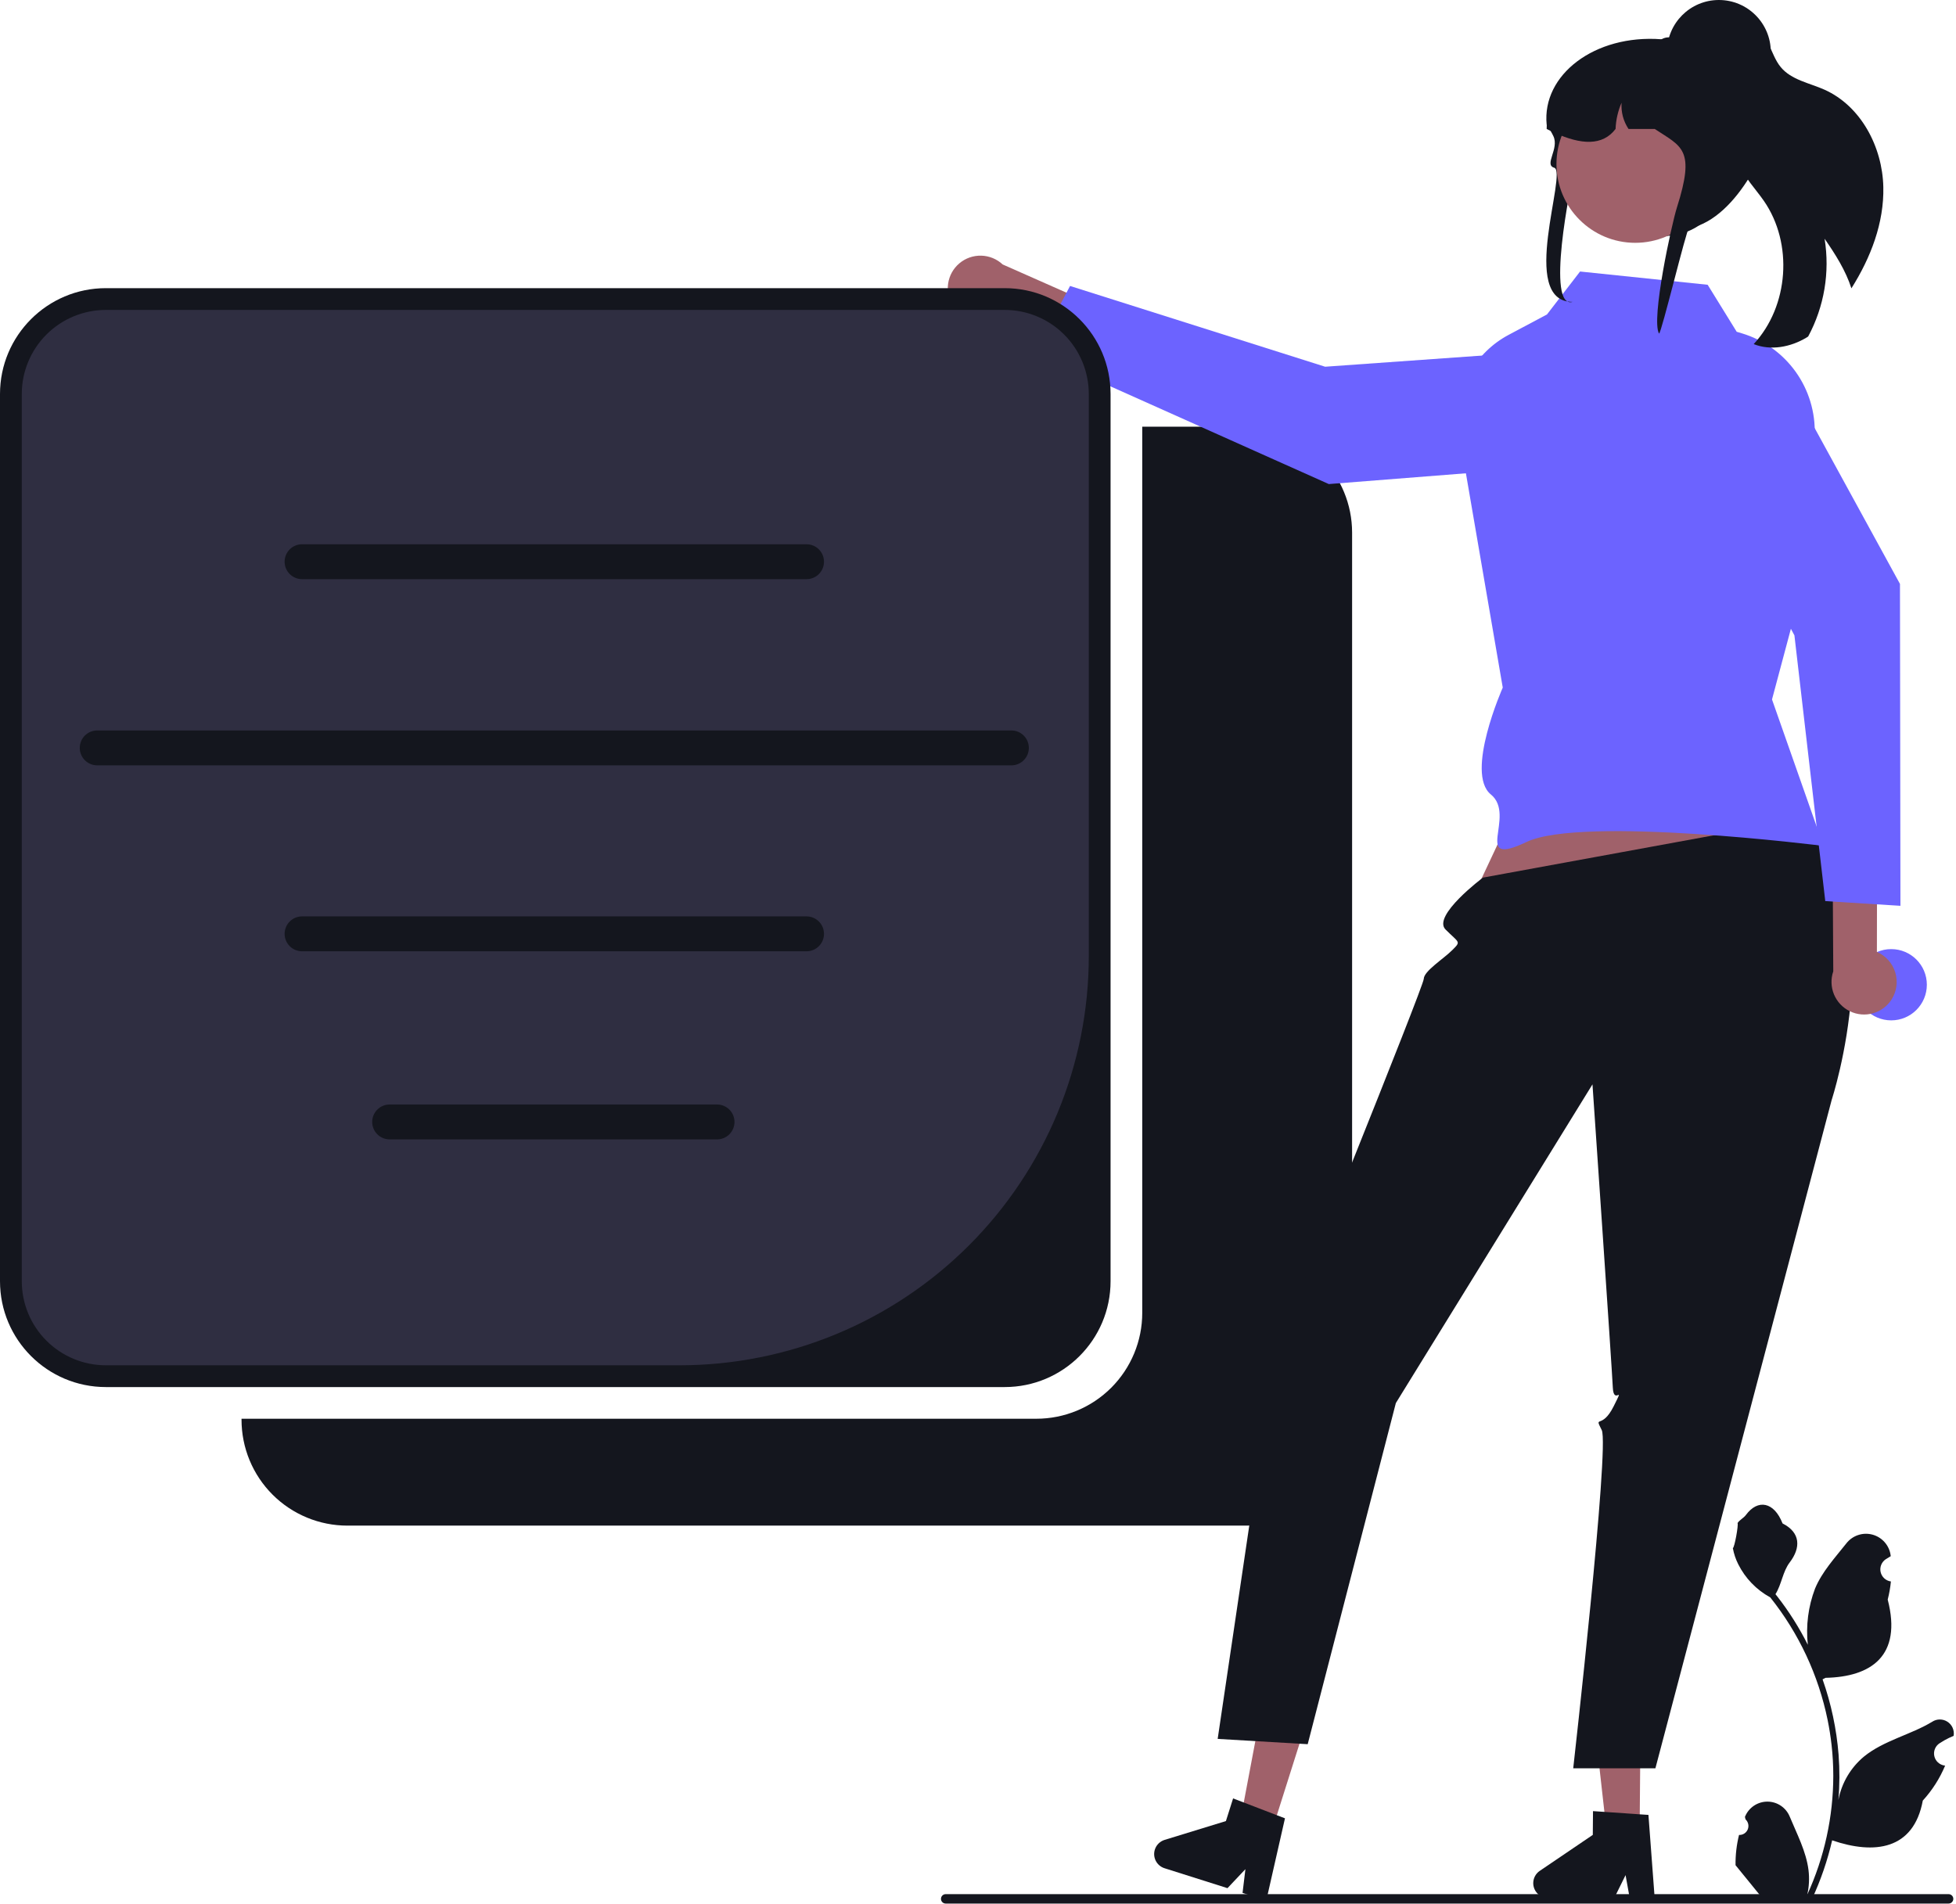 <svg width="494" height="481" viewBox="0 0 494 481" fill="none" xmlns="http://www.w3.org/2000/svg">
<g clip-path="url(#clip0_372_272)">
<path d="M314.737 107.789H288.481V331.635C288.481 335.147 287.79 338.625 286.445 341.87C285.101 345.114 283.131 348.063 280.648 350.546C278.165 353.03 275.216 354.999 271.972 356.344C268.727 357.688 265.249 358.379 261.737 358.379H61V358.635C61 362.147 61.692 365.625 63.036 368.87C64.38 372.114 66.35 375.063 68.833 377.546C71.317 380.03 74.265 381.999 77.51 383.344C80.754 384.688 84.232 385.379 87.744 385.379H314.737C318.249 385.379 321.727 384.688 324.972 383.344C328.216 381.999 331.165 380.03 333.648 377.546C336.131 375.063 338.101 372.114 339.445 368.87C340.789 365.625 341.481 362.147 341.481 358.635V134.533C341.481 127.44 338.664 120.637 333.648 115.622C328.633 110.606 321.83 107.789 314.737 107.789Z" fill="#14161E"/>
<path d="M439.202 463.515C439.667 463.537 440.127 463.415 440.52 463.166C440.914 462.917 441.221 462.553 441.4 462.124C441.58 461.694 441.623 461.22 441.524 460.766C441.425 460.311 441.189 459.898 440.847 459.582L440.691 458.964C440.712 458.914 440.733 458.865 440.753 458.815C441.221 457.709 442.006 456.766 443.009 456.105C444.011 455.443 445.187 455.093 446.388 455.097C447.589 455.102 448.762 455.461 449.759 456.13C450.757 456.799 451.535 457.748 451.995 458.857C453.833 463.285 456.174 467.721 456.75 472.403C457.004 474.473 456.897 476.571 456.434 478.604C460.752 469.184 462.995 458.945 463.009 448.583C463.01 445.982 462.866 443.384 462.576 440.8C462.337 438.681 462.006 436.578 461.582 434.49C459.267 423.158 454.298 412.538 447.082 403.5C443.589 401.594 440.764 398.664 438.989 395.103C438.345 393.824 437.891 392.457 437.639 391.047C438.033 391.099 439.124 385.099 438.827 384.73C439.376 383.897 440.359 383.483 440.958 382.67C443.941 378.627 448.05 379.333 450.195 384.827C454.777 387.14 454.821 390.975 452.01 394.664C450.221 397.011 449.975 400.186 448.406 402.699C448.567 402.906 448.735 403.106 448.896 403.313C451.848 407.108 454.421 411.184 456.577 415.481C456.053 410.667 456.679 405.797 458.404 401.272C460.152 397.054 463.429 393.502 466.314 389.857C467.078 388.877 468.114 388.146 469.293 387.756C470.471 387.365 471.739 387.333 472.936 387.663C474.133 387.993 475.205 388.67 476.017 389.61C476.829 390.549 477.345 391.708 477.498 392.94C477.504 392.994 477.51 393.047 477.516 393.101C477.087 393.343 476.668 393.6 476.257 393.871C475.741 394.216 475.342 394.708 475.111 395.283C474.879 395.859 474.828 396.491 474.962 397.096C475.096 397.702 475.41 398.253 475.862 398.677C476.315 399.101 476.885 399.378 477.498 399.473L477.561 399.482C477.408 401.027 477.138 402.558 476.753 404.062C480.455 418.378 472.463 423.592 461.052 423.826C460.8 423.955 460.555 424.084 460.303 424.207C462.47 430.348 463.829 436.744 464.346 443.235C464.639 447.064 464.622 450.911 464.294 454.738L464.314 454.602C465.141 450.347 467.41 446.508 470.74 443.732C475.686 439.67 482.673 438.173 488.009 434.908C488.576 434.544 489.235 434.349 489.909 434.348C490.583 434.346 491.243 434.537 491.812 434.899C492.38 435.26 492.834 435.776 493.119 436.387C493.404 436.998 493.508 437.677 493.42 438.345L493.398 438.488C492.603 438.812 491.828 439.185 491.079 439.605C490.651 439.847 490.231 440.103 489.821 440.375C489.305 440.719 488.905 441.212 488.674 441.787C488.443 442.363 488.391 442.995 488.525 443.6C488.659 444.206 488.973 444.757 489.426 445.181C489.879 445.605 490.449 445.882 491.062 445.977L491.125 445.986C491.17 445.993 491.208 445.999 491.254 446.006C489.895 449.251 487.987 452.237 485.615 454.835C483.3 467.332 473.359 468.518 462.725 464.878H462.718C461.552 469.949 459.861 474.884 457.674 479.605H439.654C439.589 479.404 439.531 479.198 439.473 478.997C441.141 479.102 442.815 479.003 444.459 478.701C443.122 477.06 441.785 475.406 440.448 473.766C440.418 473.735 440.39 473.703 440.364 473.669C439.686 472.829 439.001 471.996 438.323 471.157L438.323 471.156C438.287 468.582 438.583 466.014 439.202 463.515Z" fill="#14161E"/>
<path d="M240.724 77.34C241.382 78.336 242.249 79.178 243.264 79.807C244.28 80.436 245.419 80.837 246.605 80.982C247.79 81.127 248.993 81.013 250.13 80.648C251.267 80.282 252.311 79.674 253.19 78.865L290.655 95.768L297.878 86.555L253.234 66.804C251.763 65.426 249.837 64.636 247.822 64.582C245.806 64.529 243.842 65.217 242.3 66.516C240.758 67.814 239.746 69.633 239.456 71.628C239.165 73.623 239.617 75.655 240.724 77.34Z" fill="#A0616A"/>
<path d="M401.508 87.879L405.224 108.936C405.397 109.918 405.363 110.926 405.124 111.894C404.885 112.863 404.446 113.77 403.835 114.559C403.224 115.348 402.456 116 401.578 116.474C400.7 116.948 399.733 117.234 398.739 117.312L335.6 122.277L261.383 89.061L270.247 72.234L334.674 92.636L401.508 87.879Z" fill="#6C63FF"/>
<path d="M253.737 72.789H26.744C11.974 72.789 0 84.763 0 99.533V323.635C0 338.406 11.974 350.379 26.744 350.379H253.737C268.508 350.379 280.481 338.406 280.481 323.635V99.533C280.481 84.763 268.508 72.789 253.737 72.789Z" fill="#14161E"/>
<path d="M26.744 78.289C23.954 78.289 21.192 78.838 18.614 79.906C16.037 80.973 13.695 82.538 11.722 84.511C9.75 86.484 8.185 88.826 7.117 91.403C6.049 93.98 5.5 96.743 5.5 99.533V323.635C5.5 329.27 7.738 334.673 11.722 338.657C15.706 342.641 21.11 344.879 26.744 344.879H171.617C185.191 344.879 198.632 342.206 211.172 337.011C223.713 331.817 235.108 324.203 244.706 314.605C254.304 305.006 261.918 293.612 267.113 281.071C272.307 268.53 274.981 255.089 274.981 241.515V99.533C274.981 96.743 274.431 93.98 273.364 91.403C272.296 88.826 270.731 86.484 268.759 84.511C266.786 82.538 264.444 80.973 261.867 79.906C259.289 78.838 256.527 78.289 253.737 78.289H26.744Z" fill="#2F2E41"/>
<path d="M203.696 146.3H76.289C75.12 146.3 73.999 145.836 73.172 145.009C72.346 144.182 71.881 143.061 71.881 141.892C71.881 140.723 72.346 139.602 73.172 138.775C73.999 137.948 75.12 137.484 76.289 137.484H203.696C204.865 137.484 205.986 137.948 206.813 138.775C207.639 139.602 208.104 140.723 208.104 141.892C208.104 143.061 207.639 144.182 206.813 145.009C205.986 145.836 204.865 146.3 203.696 146.3Z" fill="#14161E"/>
<path d="M203.696 240.3H76.289C75.12 240.3 73.999 239.836 73.172 239.009C72.346 238.182 71.881 237.061 71.881 235.892C71.881 234.723 72.346 233.602 73.172 232.775C73.999 231.948 75.12 231.484 76.289 231.484H203.696C204.865 231.484 205.986 231.948 206.813 232.775C207.639 233.602 208.104 234.723 208.104 235.892C208.104 237.061 207.639 238.182 206.813 239.009C205.986 239.836 204.865 240.3 203.696 240.3Z" fill="#14161E"/>
<path d="M255.433 193.331H24.552C23.383 193.331 22.262 192.866 21.435 192.04C20.608 191.213 20.144 190.092 20.144 188.923C20.144 187.754 20.608 186.632 21.435 185.806C22.262 184.979 23.383 184.515 24.552 184.515H255.433C256.602 184.515 257.723 184.979 258.549 185.806C259.376 186.632 259.841 187.754 259.841 188.923C259.841 190.092 259.376 191.213 258.549 192.04C257.723 192.866 256.602 193.331 255.433 193.331Z" fill="#14161E"/>
<path d="M181.092 287.816H98.408C97.239 287.816 96.118 287.352 95.291 286.525C94.464 285.698 94 284.577 94 283.408C94 282.239 94.464 281.118 95.291 280.291C96.118 279.464 97.239 279 98.408 279L181.092 279C182.261 279 183.382 279.464 184.209 280.291C185.036 281.118 185.5 282.239 185.5 283.408C185.5 284.577 185.036 285.698 184.209 286.525C183.382 287.352 182.261 287.816 181.092 287.816Z" fill="#14161E"/>
<path d="M393.531 180.687L370.531 229.687L459.008 220.726L440.539 173.687L393.531 180.687Z" fill="#A0616A"/>
<path d="M414.101 462.32L405.712 462.249L401.999 429.138L414.379 429.243L414.101 462.32Z" fill="#A0616A"/>
<path d="M387.231 475.659C387.223 476.653 387.61 477.61 388.307 478.32C389.005 479.029 389.955 479.433 390.949 479.442L407.628 479.581L410.547 473.663L411.62 479.612L417.913 479.669L416.324 458.452L414.134 458.306L405.204 457.691L402.323 457.498L402.272 463.501L388.874 472.588C388.372 472.929 387.96 473.386 387.674 473.921C387.388 474.456 387.236 475.052 387.231 475.659Z" fill="#14161E"/>
<path d="M321.266 462.358L313.268 459.825L319.447 427.085L331.251 430.822L321.266 462.358Z" fill="#A0616A"/>
<path d="M291.663 467.214C291.364 468.162 291.453 469.19 291.911 470.073C292.369 470.956 293.158 471.621 294.106 471.922L310.007 476.956L314.537 472.156L313.814 478.158L319.813 480.061L324.528 459.314L322.478 458.531L314.122 455.319L311.425 454.288L309.613 460.011L294.136 464.761C293.556 464.939 293.028 465.256 292.597 465.683C292.167 466.11 291.846 466.635 291.663 467.214Z" fill="#14161E"/>
<path d="M454.978 206.946L374.531 221.687C374.531 221.687 361.628 231.339 365.08 234.796C368.531 238.252 369.067 237.717 366.799 239.985C364.531 242.252 359.628 245.284 359.58 247.268C359.531 249.252 323.531 338.252 323.531 338.252C323.531 338.252 327.531 336.252 324.531 339.252C321.531 342.252 321.531 344.731 321.531 344.731L307.531 439.252L330.268 440.591L352.531 354.418L402.191 273.914C402.191 273.914 407.118 345.703 407.325 350.478C407.531 355.252 410.531 349.252 407.531 355.252C404.531 361.252 402.531 357.252 404.531 361.252C406.531 365.252 397.327 446.687 397.327 446.687H418.08L462.589 277.896C462.589 277.896 478.425 229.64 454.978 206.946Z" fill="#14161E"/>
<path d="M431.28 71.934L399.055 68.586L390.706 79.425L380.98 84.606C376.864 86.798 373.466 90.129 371.194 94.201C368.921 98.273 367.87 102.914 368.165 107.568L379.531 173.687C379.531 173.687 369.93 195.306 376.531 200.687C383.132 206.068 371.428 219.394 385.531 212.687C399.635 205.98 460.531 213.687 460.531 213.687L447.531 176.687L457.243 140.33L458.312 109.844C458.511 104.148 456.821 98.545 453.504 93.909C450.186 89.274 445.429 85.866 439.972 84.217L438.614 83.807L431.28 71.934Z" fill="#6C63FF"/>
<path d="M475.644 47.23C475.855 56.313 472.46 65.108 467.584 72.833C466.135 68.323 463.53 64.219 460.814 60.306C462.183 68.771 460.725 77.45 456.664 85.002C456.521 85.104 456.372 85.199 456.22 85.287C452.245 87.678 447.205 88.646 442.906 86.919C451.79 77.343 452.92 61.475 445.472 50.734C443.363 47.686 440.636 44.99 439.33 41.521C437.267 35.987 439.25 29.893 440.5 24.123C441.67 18.752 441.874 12.361 438.271 8.426C438.656 7.876 439.181 7.438 439.79 7.157C440.4 6.876 441.073 6.763 441.742 6.828C443.963 7.142 445.58 9.073 446.61 11.061C447.64 13.05 448.319 15.254 449.754 16.972C452.412 20.187 456.938 20.947 460.753 22.641C469.99 26.756 475.422 37.123 475.644 47.23Z" fill="#14161E"/>
<path d="M237.651 479.658C237.65 479.815 237.681 479.97 237.74 480.114C237.8 480.259 237.888 480.39 237.998 480.501C238.109 480.611 238.24 480.699 238.385 480.759C238.53 480.818 238.685 480.849 238.841 480.848H492.131C492.447 480.848 492.749 480.723 492.972 480.5C493.196 480.277 493.321 479.974 493.321 479.658C493.321 479.343 493.196 479.04 492.972 478.817C492.749 478.594 492.447 478.468 492.131 478.468H238.841C238.685 478.468 238.53 478.498 238.385 478.558C238.24 478.618 238.109 478.705 237.998 478.816C237.888 478.926 237.8 479.058 237.741 479.202C237.681 479.347 237.65 479.502 237.651 479.658Z" fill="#14161E"/>
<path d="M477.638 257.748C482.609 257.748 486.638 253.718 486.638 248.748C486.638 243.777 482.609 239.748 477.638 239.748C472.668 239.748 468.638 243.777 468.638 248.748C468.638 253.718 472.668 257.748 477.638 257.748Z" fill="#6C63FF"/>
<path d="M397.886 42.037C398.414 40.189 394.776 51.483 396.531 51.687C404.528 52.605 415.505 57.38 421.075 59.608C421.326 59.579 421.576 59.55 421.82 59.514C422.417 59.448 423 59.354 423.576 59.244C436.544 56.791 441.531 36.869 441.531 36.687C441.531 35.792 439.382 11.194 435.996 10.83C435.107 10.734 434.213 10.685 433.318 10.685H424.916C423.177 10.31 421.415 10.055 419.641 9.92H419.627C402.711 8.631 389.374 18.941 390.62 31.487C390.628 31.501 390.643 31.516 390.65 31.53C391.011 32.069 391.329 32.579 391.609 33.067C391.882 33.525 392.111 33.962 392.31 34.377C393.851 37.581 389.888 41.612 392.516 42.365C396.011 43.365 383.324 76.258 397.158 76.258C390.429 78.171 396.43 47.134 397.886 42.037Z" fill="#14161E"/>
<path d="M412.986 61.337C423.973 61.337 432.88 52.43 432.88 41.443C432.88 30.456 423.973 21.55 412.986 21.55C401.999 21.55 393.093 30.456 393.093 41.443C393.093 52.43 401.999 61.337 412.986 61.337Z" fill="#A0616A"/>
<path d="M390.621 32.572C390.953 32.746 391.277 32.906 391.609 33.067C391.956 33.234 392.303 33.402 392.649 33.554C399.311 36.576 404.733 36.911 408.023 32.572C408.111 30.288 408.624 28.041 409.535 25.946C409.374 28.287 409.991 30.617 411.291 32.572H417.915C424.739 37.1 428.243 37.574 423.507 52.442C422.186 56.585 416.936 80.692 419.002 84.267C419.599 84.202 425.956 57.796 426.531 57.687C439.5 55.233 447.74 33.867 446.685 32.659C446.69 29.222 445.9 25.83 444.376 22.749C442.448 18.846 439.443 15.577 435.716 13.328C433.494 12.25 431.178 11.38 428.796 10.728C428.737 10.714 428.686 10.699 428.627 10.684C427.896 10.488 427.151 10.306 426.406 10.153C424.867 9.828 423.31 9.592 421.744 9.447C421.633 9.439 421.523 9.432 421.419 9.432C420.794 9.434 420.18 9.602 419.641 9.92C419.634 9.92 419.634 9.927 419.627 9.927C419.242 10.152 418.906 10.452 418.638 10.808C418.167 11.408 417.912 12.15 417.915 12.912H410.538C410.265 12.912 409.992 12.92 409.719 12.934C404.796 13.103 400.113 15.102 396.586 18.541C393.059 21.981 390.942 26.613 390.65 31.53C390.628 31.88 390.621 32.222 390.621 32.572Z" fill="#14161E"/>
<path d="M434.117 26.212C441.355 26.212 447.223 20.344 447.223 13.106C447.223 5.868 441.355 0 434.117 0C426.878 0 421.011 5.868 421.011 13.106C421.011 20.344 426.878 26.212 434.117 26.212Z" fill="#14161E"/>
<path d="M477.739 252.459C478.379 251.45 478.792 250.315 478.95 249.131C479.107 247.947 479.006 246.743 478.652 245.602C478.299 244.461 477.702 243.411 476.902 242.524C476.103 241.636 475.121 240.933 474.023 240.463L474.088 199.361L462.723 196.548L463.003 245.366C462.349 247.272 462.417 249.353 463.194 251.213C463.972 253.073 465.404 254.583 467.221 255.458C469.037 256.332 471.111 256.51 473.05 255.957C474.989 255.404 476.657 254.16 477.739 252.459Z" fill="#A0616A"/>
<path d="M421.463 101.477L439.148 89.459C439.973 88.898 440.906 88.516 441.887 88.337C442.869 88.159 443.876 88.187 444.846 88.421C445.816 88.654 446.726 89.088 447.518 89.695C448.31 90.301 448.967 91.066 449.446 91.942L479.849 147.5L479.966 228.811L460.984 227.621L453.191 160.491L421.463 101.477Z" fill="#6C63FF"/>
</g>
<defs>
<clipPath id="clip0_372_272">
<rect width="493.461" height="480.848" fill="white"/>
</clipPath>
</defs>
</svg>
